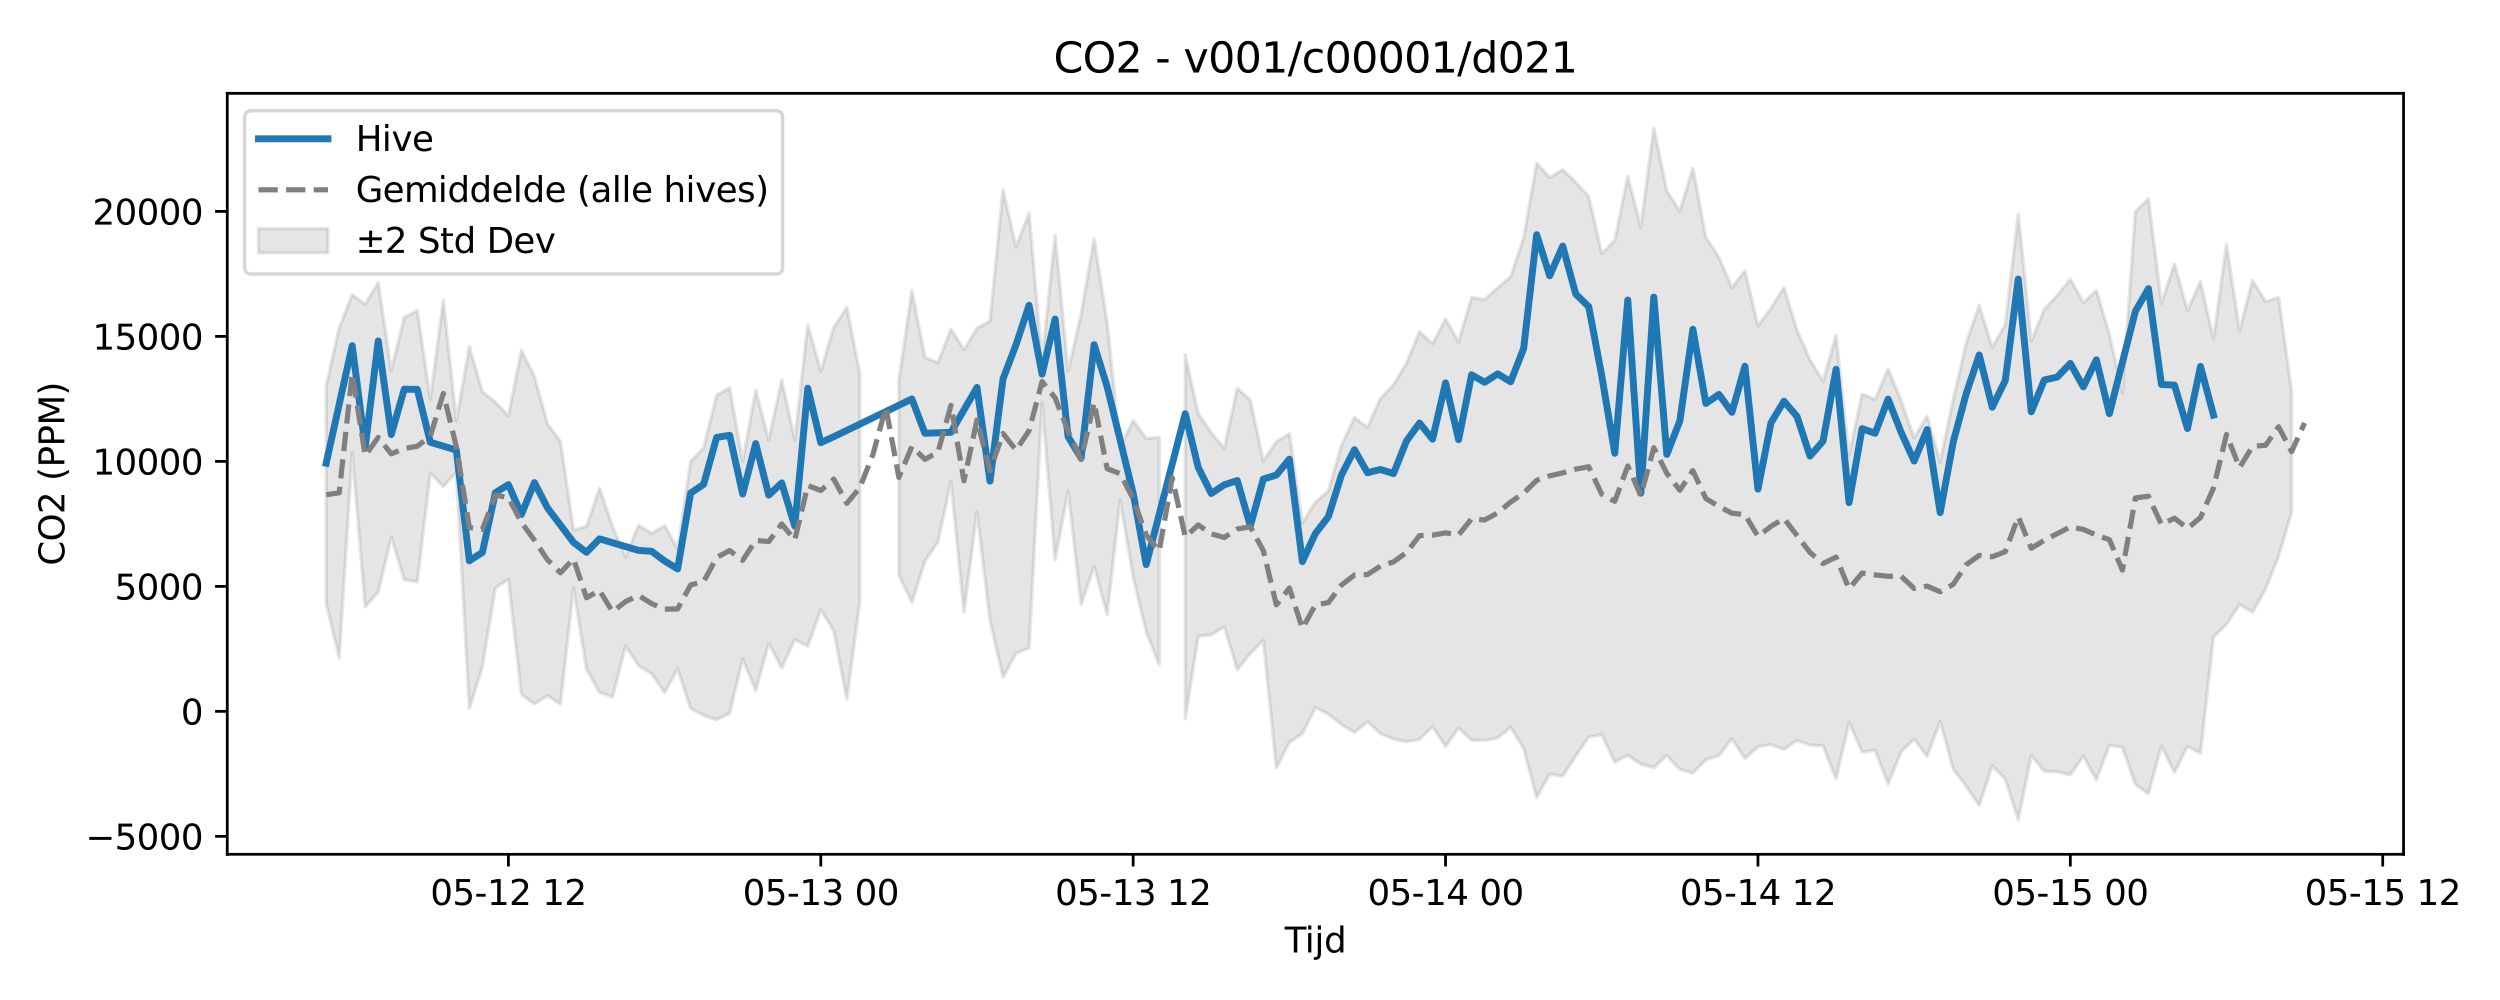 <?xml version="1.0" encoding="utf-8" standalone="no"?>
<!DOCTYPE svg PUBLIC "-//W3C//DTD SVG 1.1//EN"
  "http://www.w3.org/Graphics/SVG/1.1/DTD/svg11.dtd">
<svg xmlns:xlink="http://www.w3.org/1999/xlink" width="720pt" height="288pt" viewBox="0 0 720 288" xmlns="http://www.w3.org/2000/svg" version="1.1">
 <defs>
  <style type="text/css">*{stroke-linejoin: round; stroke-linecap: butt}</style>
 </defs>
 <g id="figure_1">
  <g id="patch_1">
   <path d="M 0 288 
L 720 288 
L 720 0 
L 0 0 
z
" style="fill: #ffffff"/>
  </g>
  <g id="axes_1">
   <g id="patch_2">
    <path d="M 65.45 246.04 
L 692.22 246.04 
L 692.22 26.88 
L 65.45 26.88 
z
" style="fill: #ffffff"/>
   </g>
   <g id="FillBetweenPolyCollection_1">
    <path d="M 93.94 111.135 
L 93.94 173.845 
L 97.688 189.452 
L 101.437 130.314 
L 105.185 174.784 
L 108.934 170.511 
L 112.683 154.677 
L 116.431 166.937 
L 120.18 167.576 
L 123.929 136.24 
L 127.677 140.145 
L 131.426 135.928 
L 135.174 204.02 
L 138.923 192.041 
L 142.672 169.33 
L 146.42 166.849 
L 150.169 199.98 
L 153.917 202.741 
L 157.666 200.347 
L 161.415 202.748 
L 165.163 169.252 
L 168.912 192.684 
L 172.661 199.421 
L 176.409 200.731 
L 180.158 186.057 
L 183.906 191.731 
L 187.655 194.005 
L 191.404 199.512 
L 195.152 192.628 
L 198.901 204.054 
L 202.65 206.027 
L 206.398 207.275 
L 210.147 205.402 
L 213.895 189.806 
L 217.644 198.836 
L 221.393 185.295 
L 225.141 192.362 
L 228.89 184.247 
L 232.639 186.095 
L 236.387 175.611 
L 240.136 181.695 
L 243.884 201.39 
L 247.633 173.303 
L 247.633 107.586 
L 247.633 107.586 
L 243.884 88.534 
L 240.136 94.281 
L 236.387 106.928 
L 232.639 93.55 
L 228.89 126.811 
L 225.141 109.435 
L 221.393 126.682 
L 217.644 112.42 
L 213.895 132.943 
L 210.147 111.709 
L 206.398 113.82 
L 202.65 128.997 
L 198.901 132.876 
L 195.152 158.117 
L 191.404 151.372 
L 187.655 153.663 
L 183.906 151.24 
L 180.158 160.437 
L 176.409 151.615 
L 172.661 140.646 
L 168.912 151.64 
L 165.163 152.632 
L 161.415 127.171 
L 157.666 122.059 
L 153.917 108.428 
L 150.169 100.935 
L 146.42 119.796 
L 142.672 115.808 
L 138.923 112.849 
L 135.174 99.82 
L 131.426 121.307 
L 127.677 86.466 
L 123.929 115.067 
L 120.18 89.461 
L 116.431 91.416 
L 112.683 106.735 
L 108.934 81.426 
L 105.185 87.666 
L 101.437 84.857 
L 97.688 94.415 
L 93.94 111.135 
z
" clip-path="url(#pa0163d7aab)" style="fill: #808080; fill-opacity: 0.2; stroke: #808080; stroke-opacity: 0.2"/>
    <path d="M 258.879 109.461 
L 258.879 165.546 
L 262.628 173.503 
L 266.376 161.614 
L 270.125 156.073 
L 273.873 138.718 
L 277.622 176.245 
L 281.371 147.374 
L 285.119 178.638 
L 288.868 195.065 
L 292.617 188.152 
L 296.365 186.663 
L 300.114 115.908 
L 303.862 161.241 
L 307.611 141.38 
L 311.36 174.123 
L 315.108 163.123 
L 318.857 176.995 
L 322.606 143.99 
L 326.354 166.127 
L 330.103 181.931 
L 333.851 191.411 
L 333.851 125.903 
L 333.851 125.903 
L 330.103 126.303 
L 326.354 121.141 
L 322.606 128.833 
L 318.857 92.98 
L 315.108 68.763 
L 311.36 90.578 
L 307.611 106.904 
L 303.862 67.858 
L 300.114 103.854 
L 296.365 61.415 
L 292.617 71.136 
L 288.868 54.627 
L 285.119 92.484 
L 281.371 94.506 
L 277.622 100.713 
L 273.873 94.772 
L 270.125 104.44 
L 266.376 102.954 
L 262.628 83.65 
L 258.879 109.461 
z
" clip-path="url(#pa0163d7aab)" style="fill: #808080; fill-opacity: 0.2; stroke: #808080; stroke-opacity: 0.2"/>
    <path d="M 341.349 102.219 
L 341.349 207.023 
L 345.097 183.204 
L 348.846 182.852 
L 352.594 180.463 
L 356.343 192.879 
L 360.092 188.224 
L 363.84 184.398 
L 367.589 221.164 
L 371.338 213.826 
L 375.086 211.301 
L 378.835 203.767 
L 382.583 205.689 
L 386.332 208.696 
L 390.081 210.972 
L 393.829 207.827 
L 397.578 211.308 
L 401.327 212.835 
L 405.075 213.609 
L 408.824 212.984 
L 412.572 209.233 
L 416.321 215.041 
L 420.07 209.633 
L 423.818 213.176 
L 427.567 213.221 
L 431.316 212.534 
L 435.064 209.448 
L 438.813 215.559 
L 442.561 229.695 
L 446.31 222.972 
L 450.059 223.527 
L 453.807 217.754 
L 457.556 212.237 
L 461.305 211.612 
L 465.053 219.481 
L 468.802 217.536 
L 472.55 220.056 
L 476.299 221.06 
L 480.048 217.61 
L 483.796 221.572 
L 487.545 222.626 
L 491.294 218.836 
L 495.042 217.633 
L 498.791 212.762 
L 502.539 218.446 
L 506.288 215.09 
L 510.037 214.425 
L 513.785 215.855 
L 517.534 213.205 
L 521.283 214.606 
L 525.031 214.784 
L 528.78 224.287 
L 532.528 208.09 
L 536.277 216.559 
L 540.026 216.081 
L 543.774 225.74 
L 547.523 216.499 
L 551.271 212.912 
L 555.02 217.807 
L 558.769 207.749 
L 562.517 221.482 
L 566.266 226.447 
L 570.015 231.969 
L 573.763 220.585 
L 577.512 224.391 
L 581.26 236.078 
L 585.009 217.558 
L 588.758 222.11 
L 592.506 222.307 
L 596.255 223.127 
L 600.004 217.759 
L 603.752 224.582 
L 607.501 214.659 
L 611.249 215.178 
L 614.998 225.913 
L 618.747 228.577 
L 622.495 214.833 
L 626.244 222.397 
L 629.993 214.933 
L 633.741 216.925 
L 637.49 183.403 
L 641.238 179.823 
L 644.987 174.093 
L 648.736 176.294 
L 652.484 169.66 
L 656.233 160.22 
L 659.982 147.472 
L 659.982 112.625 
L 659.982 112.625 
L 656.233 85.645 
L 652.484 86.845 
L 648.736 80.78 
L 644.987 95.255 
L 641.238 70.424 
L 637.49 97.619 
L 633.741 81.164 
L 629.993 89.418 
L 626.244 76.034 
L 622.495 87.334 
L 618.747 57.232 
L 614.998 60.918 
L 611.249 113.185 
L 607.501 96.201 
L 603.752 83.64 
L 600.004 87.168 
L 596.255 80.361 
L 592.506 85.092 
L 588.758 89.075 
L 585.009 98.253 
L 581.26 61.62 
L 577.512 93.395 
L 573.763 100.098 
L 570.015 87.936 
L 566.266 98.835 
L 562.517 115.124 
L 558.769 133.102 
L 555.02 119.783 
L 551.271 126.046 
L 547.523 115.412 
L 543.774 106.196 
L 540.026 115.068 
L 536.277 113.517 
L 532.528 131.04 
L 528.78 96.647 
L 525.031 109.792 
L 521.283 103.627 
L 517.534 95.118 
L 513.785 82.806 
L 510.037 88.748 
L 506.288 93.868 
L 502.539 77.949 
L 498.791 82.862 
L 495.042 74.079 
L 491.294 68.357 
L 487.545 48.464 
L 483.796 60.795 
L 480.048 55.038 
L 476.299 36.842 
L 472.55 65.377 
L 468.802 50.875 
L 465.053 69.27 
L 461.305 73.036 
L 457.556 56.613 
L 453.807 52.463 
L 450.059 48.865 
L 446.31 51.121 
L 442.561 46.988 
L 438.813 68.5 
L 435.064 79.722 
L 431.316 82.885 
L 427.567 86.291 
L 423.818 85.648 
L 420.07 98.451 
L 416.321 91.886 
L 412.572 99.013 
L 408.824 95.535 
L 405.075 104.604 
L 401.327 110.815 
L 397.578 114.733 
L 393.829 123.123 
L 390.081 120.238 
L 386.332 128.317 
L 382.583 141.414 
L 378.835 144.621 
L 375.086 150.638 
L 371.338 124.887 
L 367.589 127.215 
L 363.84 132.758 
L 360.092 115.201 
L 356.343 111.835 
L 352.594 129.147 
L 348.846 124.659 
L 345.097 119.149 
L 341.349 102.219 
z
" clip-path="url(#pa0163d7aab)" style="fill: #808080; fill-opacity: 0.2; stroke: #808080; stroke-opacity: 0.2"/>
   </g>
   <g id="matplotlib.axis_1">
    <g id="xtick_1">
     <g id="line2d_1">
      <defs>
       <path id="mdaf746253c" d="M 0 0 
L 0 3.5 
" style="stroke: #000000; stroke-width: 0.8"/>
      </defs>
      <g>
       <use xlink:href="#mdaf746253c" x="146.42" y="246.04" style="stroke: #000000; stroke-width: 0.8"/>
      </g>
     </g>
     <g id="text_1">
      <!-- 05-12 12 -->
      <g transform="translate(123.94 260.638) scale(0.1 -0.1)">
       <defs>
        <path id="DejaVuSans-30" d="M 2034 4250 
Q 1547 4250 1301 3770 
Q 1056 3291 1056 2328 
Q 1056 1369 1301 889 
Q 1547 409 2034 409 
Q 2525 409 2770 889 
Q 3016 1369 3016 2328 
Q 3016 3291 2770 3770 
Q 2525 4250 2034 4250 
z
M 2034 4750 
Q 2819 4750 3233 4129 
Q 3647 3509 3647 2328 
Q 3647 1150 3233 529 
Q 2819 -91 2034 -91 
Q 1250 -91 836 529 
Q 422 1150 422 2328 
Q 422 3509 836 4129 
Q 1250 4750 2034 4750 
z
" transform="scale(0.016)"/>
        <path id="DejaVuSans-35" d="M 691 4666 
L 3169 4666 
L 3169 4134 
L 1269 4134 
L 1269 2991 
Q 1406 3038 1543 3061 
Q 1681 3084 1819 3084 
Q 2600 3084 3056 2656 
Q 3513 2228 3513 1497 
Q 3513 744 3044 326 
Q 2575 -91 1722 -91 
Q 1428 -91 1123 -41 
Q 819 9 494 109 
L 494 744 
Q 775 591 1075 516 
Q 1375 441 1709 441 
Q 2250 441 2565 725 
Q 2881 1009 2881 1497 
Q 2881 1984 2565 2268 
Q 2250 2553 1709 2553 
Q 1456 2553 1204 2497 
Q 953 2441 691 2322 
L 691 4666 
z
" transform="scale(0.016)"/>
        <path id="DejaVuSans-2d" d="M 313 2009 
L 1997 2009 
L 1997 1497 
L 313 1497 
L 313 2009 
z
" transform="scale(0.016)"/>
        <path id="DejaVuSans-31" d="M 794 531 
L 1825 531 
L 1825 4091 
L 703 3866 
L 703 4441 
L 1819 4666 
L 2450 4666 
L 2450 531 
L 3481 531 
L 3481 0 
L 794 0 
L 794 531 
z
" transform="scale(0.016)"/>
        <path id="DejaVuSans-32" d="M 1228 531 
L 3431 531 
L 3431 0 
L 469 0 
L 469 531 
Q 828 903 1448 1529 
Q 2069 2156 2228 2338 
Q 2531 2678 2651 2914 
Q 2772 3150 2772 3378 
Q 2772 3750 2511 3984 
Q 2250 4219 1831 4219 
Q 1534 4219 1204 4116 
Q 875 4013 500 3803 
L 500 4441 
Q 881 4594 1212 4672 
Q 1544 4750 1819 4750 
Q 2544 4750 2975 4387 
Q 3406 4025 3406 3419 
Q 3406 3131 3298 2873 
Q 3191 2616 2906 2266 
Q 2828 2175 2409 1742 
Q 1991 1309 1228 531 
z
" transform="scale(0.016)"/>
        <path id="DejaVuSans-20" transform="scale(0.016)"/>
       </defs>
       <use xlink:href="#DejaVuSans-30"/>
       <use xlink:href="#DejaVuSans-35" transform="translate(63.623 0)"/>
       <use xlink:href="#DejaVuSans-2d" transform="translate(127.246 0)"/>
       <use xlink:href="#DejaVuSans-31" transform="translate(163.33 0)"/>
       <use xlink:href="#DejaVuSans-32" transform="translate(226.953 0)"/>
       <use xlink:href="#DejaVuSans-20" transform="translate(290.576 0)"/>
       <use xlink:href="#DejaVuSans-31" transform="translate(322.363 0)"/>
       <use xlink:href="#DejaVuSans-32" transform="translate(385.986 0)"/>
      </g>
     </g>
    </g>
    <g id="xtick_2">
     <g id="line2d_2">
      <g>
       <use xlink:href="#mdaf746253c" x="236.387" y="246.04" style="stroke: #000000; stroke-width: 0.8"/>
      </g>
     </g>
     <g id="text_2">
      <!-- 05-13 00 -->
      <g transform="translate(213.907 260.638) scale(0.1 -0.1)">
       <defs>
        <path id="DejaVuSans-33" d="M 2597 2516 
Q 3050 2419 3304 2112 
Q 3559 1806 3559 1356 
Q 3559 666 3084 287 
Q 2609 -91 1734 -91 
Q 1441 -91 1130 -33 
Q 819 25 488 141 
L 488 750 
Q 750 597 1062 519 
Q 1375 441 1716 441 
Q 2309 441 2620 675 
Q 2931 909 2931 1356 
Q 2931 1769 2642 2001 
Q 2353 2234 1838 2234 
L 1294 2234 
L 1294 2753 
L 1863 2753 
Q 2328 2753 2575 2939 
Q 2822 3125 2822 3475 
Q 2822 3834 2567 4026 
Q 2313 4219 1838 4219 
Q 1578 4219 1281 4162 
Q 984 4106 628 3988 
L 628 4550 
Q 988 4650 1302 4700 
Q 1616 4750 1894 4750 
Q 2613 4750 3031 4423 
Q 3450 4097 3450 3541 
Q 3450 3153 3228 2886 
Q 3006 2619 2597 2516 
z
" transform="scale(0.016)"/>
       </defs>
       <use xlink:href="#DejaVuSans-30"/>
       <use xlink:href="#DejaVuSans-35" transform="translate(63.623 0)"/>
       <use xlink:href="#DejaVuSans-2d" transform="translate(127.246 0)"/>
       <use xlink:href="#DejaVuSans-31" transform="translate(163.33 0)"/>
       <use xlink:href="#DejaVuSans-33" transform="translate(226.953 0)"/>
       <use xlink:href="#DejaVuSans-20" transform="translate(290.576 0)"/>
       <use xlink:href="#DejaVuSans-30" transform="translate(322.363 0)"/>
       <use xlink:href="#DejaVuSans-30" transform="translate(385.986 0)"/>
      </g>
     </g>
    </g>
    <g id="xtick_3">
     <g id="line2d_3">
      <g>
       <use xlink:href="#mdaf746253c" x="326.354" y="246.04" style="stroke: #000000; stroke-width: 0.8"/>
      </g>
     </g>
     <g id="text_3">
      <!-- 05-13 12 -->
      <g transform="translate(303.874 260.638) scale(0.1 -0.1)">
       <use xlink:href="#DejaVuSans-30"/>
       <use xlink:href="#DejaVuSans-35" transform="translate(63.623 0)"/>
       <use xlink:href="#DejaVuSans-2d" transform="translate(127.246 0)"/>
       <use xlink:href="#DejaVuSans-31" transform="translate(163.33 0)"/>
       <use xlink:href="#DejaVuSans-33" transform="translate(226.953 0)"/>
       <use xlink:href="#DejaVuSans-20" transform="translate(290.576 0)"/>
       <use xlink:href="#DejaVuSans-31" transform="translate(322.363 0)"/>
       <use xlink:href="#DejaVuSans-32" transform="translate(385.986 0)"/>
      </g>
     </g>
    </g>
    <g id="xtick_4">
     <g id="line2d_4">
      <g>
       <use xlink:href="#mdaf746253c" x="416.321" y="246.04" style="stroke: #000000; stroke-width: 0.8"/>
      </g>
     </g>
     <g id="text_4">
      <!-- 05-14 00 -->
      <g transform="translate(393.841 260.638) scale(0.1 -0.1)">
       <defs>
        <path id="DejaVuSans-34" d="M 2419 4116 
L 825 1625 
L 2419 1625 
L 2419 4116 
z
M 2253 4666 
L 3047 4666 
L 3047 1625 
L 3713 1625 
L 3713 1100 
L 3047 1100 
L 3047 0 
L 2419 0 
L 2419 1100 
L 313 1100 
L 313 1709 
L 2253 4666 
z
" transform="scale(0.016)"/>
       </defs>
       <use xlink:href="#DejaVuSans-30"/>
       <use xlink:href="#DejaVuSans-35" transform="translate(63.623 0)"/>
       <use xlink:href="#DejaVuSans-2d" transform="translate(127.246 0)"/>
       <use xlink:href="#DejaVuSans-31" transform="translate(163.33 0)"/>
       <use xlink:href="#DejaVuSans-34" transform="translate(226.953 0)"/>
       <use xlink:href="#DejaVuSans-20" transform="translate(290.576 0)"/>
       <use xlink:href="#DejaVuSans-30" transform="translate(322.363 0)"/>
       <use xlink:href="#DejaVuSans-30" transform="translate(385.986 0)"/>
      </g>
     </g>
    </g>
    <g id="xtick_5">
     <g id="line2d_5">
      <g>
       <use xlink:href="#mdaf746253c" x="506.288" y="246.04" style="stroke: #000000; stroke-width: 0.8"/>
      </g>
     </g>
     <g id="text_5">
      <!-- 05-14 12 -->
      <g transform="translate(483.808 260.638) scale(0.1 -0.1)">
       <use xlink:href="#DejaVuSans-30"/>
       <use xlink:href="#DejaVuSans-35" transform="translate(63.623 0)"/>
       <use xlink:href="#DejaVuSans-2d" transform="translate(127.246 0)"/>
       <use xlink:href="#DejaVuSans-31" transform="translate(163.33 0)"/>
       <use xlink:href="#DejaVuSans-34" transform="translate(226.953 0)"/>
       <use xlink:href="#DejaVuSans-20" transform="translate(290.576 0)"/>
       <use xlink:href="#DejaVuSans-31" transform="translate(322.363 0)"/>
       <use xlink:href="#DejaVuSans-32" transform="translate(385.986 0)"/>
      </g>
     </g>
    </g>
    <g id="xtick_6">
     <g id="line2d_6">
      <g>
       <use xlink:href="#mdaf746253c" x="596.255" y="246.04" style="stroke: #000000; stroke-width: 0.8"/>
      </g>
     </g>
     <g id="text_6">
      <!-- 05-15 00 -->
      <g transform="translate(573.775 260.638) scale(0.1 -0.1)">
       <use xlink:href="#DejaVuSans-30"/>
       <use xlink:href="#DejaVuSans-35" transform="translate(63.623 0)"/>
       <use xlink:href="#DejaVuSans-2d" transform="translate(127.246 0)"/>
       <use xlink:href="#DejaVuSans-31" transform="translate(163.33 0)"/>
       <use xlink:href="#DejaVuSans-35" transform="translate(226.953 0)"/>
       <use xlink:href="#DejaVuSans-20" transform="translate(290.576 0)"/>
       <use xlink:href="#DejaVuSans-30" transform="translate(322.363 0)"/>
       <use xlink:href="#DejaVuSans-30" transform="translate(385.986 0)"/>
      </g>
     </g>
    </g>
    <g id="xtick_7">
     <g id="line2d_7">
      <g>
       <use xlink:href="#mdaf746253c" x="686.222" y="246.04" style="stroke: #000000; stroke-width: 0.8"/>
      </g>
     </g>
     <g id="text_7">
      <!-- 05-15 12 -->
      <g transform="translate(663.741 260.638) scale(0.1 -0.1)">
       <use xlink:href="#DejaVuSans-30"/>
       <use xlink:href="#DejaVuSans-35" transform="translate(63.623 0)"/>
       <use xlink:href="#DejaVuSans-2d" transform="translate(127.246 0)"/>
       <use xlink:href="#DejaVuSans-31" transform="translate(163.33 0)"/>
       <use xlink:href="#DejaVuSans-35" transform="translate(226.953 0)"/>
       <use xlink:href="#DejaVuSans-20" transform="translate(290.576 0)"/>
       <use xlink:href="#DejaVuSans-31" transform="translate(322.363 0)"/>
       <use xlink:href="#DejaVuSans-32" transform="translate(385.986 0)"/>
      </g>
     </g>
    </g>
    <g id="text_8">
     <!-- Tijd -->
     <g transform="translate(369.985 274.317) scale(0.1 -0.1)">
      <defs>
       <path id="DejaVuSans-54" d="M -19 4666 
L 3928 4666 
L 3928 4134 
L 2272 4134 
L 2272 0 
L 1638 0 
L 1638 4134 
L -19 4134 
L -19 4666 
z
" transform="scale(0.016)"/>
       <path id="DejaVuSans-69" d="M 603 3500 
L 1178 3500 
L 1178 0 
L 603 0 
L 603 3500 
z
M 603 4863 
L 1178 4863 
L 1178 4134 
L 603 4134 
L 603 4863 
z
" transform="scale(0.016)"/>
       <path id="DejaVuSans-6a" d="M 603 3500 
L 1178 3500 
L 1178 -63 
Q 1178 -731 923 -1031 
Q 669 -1331 103 -1331 
L -116 -1331 
L -116 -844 
L 38 -844 
Q 366 -844 484 -692 
Q 603 -541 603 -63 
L 603 3500 
z
M 603 4863 
L 1178 4863 
L 1178 4134 
L 603 4134 
L 603 4863 
z
" transform="scale(0.016)"/>
       <path id="DejaVuSans-64" d="M 2906 2969 
L 2906 4863 
L 3481 4863 
L 3481 0 
L 2906 0 
L 2906 525 
Q 2725 213 2448 61 
Q 2172 -91 1784 -91 
Q 1150 -91 751 415 
Q 353 922 353 1747 
Q 353 2572 751 3078 
Q 1150 3584 1784 3584 
Q 2172 3584 2448 3432 
Q 2725 3281 2906 2969 
z
M 947 1747 
Q 947 1113 1208 752 
Q 1469 391 1925 391 
Q 2381 391 2643 752 
Q 2906 1113 2906 1747 
Q 2906 2381 2643 2742 
Q 2381 3103 1925 3103 
Q 1469 3103 1208 2742 
Q 947 2381 947 1747 
z
" transform="scale(0.016)"/>
      </defs>
      <use xlink:href="#DejaVuSans-54"/>
      <use xlink:href="#DejaVuSans-69" transform="translate(57.959 0)"/>
      <use xlink:href="#DejaVuSans-6a" transform="translate(85.742 0)"/>
      <use xlink:href="#DejaVuSans-64" transform="translate(113.525 0)"/>
     </g>
    </g>
   </g>
   <g id="matplotlib.axis_2">
    <g id="ytick_1">
     <g id="line2d_8">
      <defs>
       <path id="m0f8a64ffe3" d="M 0 0 
L -3.5 0 
" style="stroke: #000000; stroke-width: 0.8"/>
      </defs>
      <g>
       <use xlink:href="#m0f8a64ffe3" x="65.45" y="240.872" style="stroke: #000000; stroke-width: 0.8"/>
      </g>
     </g>
     <g id="text_9">
      <!-- −5000 -->
      <g transform="translate(24.62 244.671) scale(0.1 -0.1)">
       <defs>
        <path id="DejaVuSans-2212" d="M 678 2272 
L 4684 2272 
L 4684 1741 
L 678 1741 
L 678 2272 
z
" transform="scale(0.016)"/>
       </defs>
       <use xlink:href="#DejaVuSans-2212"/>
       <use xlink:href="#DejaVuSans-35" transform="translate(83.789 0)"/>
       <use xlink:href="#DejaVuSans-30" transform="translate(147.412 0)"/>
       <use xlink:href="#DejaVuSans-30" transform="translate(211.035 0)"/>
       <use xlink:href="#DejaVuSans-30" transform="translate(274.658 0)"/>
      </g>
     </g>
    </g>
    <g id="ytick_2">
     <g id="line2d_9">
      <g>
       <use xlink:href="#m0f8a64ffe3" x="65.45" y="204.876" style="stroke: #000000; stroke-width: 0.8"/>
      </g>
     </g>
     <g id="text_10">
      <!-- 0 -->
      <g transform="translate(52.087 208.675) scale(0.1 -0.1)">
       <use xlink:href="#DejaVuSans-30"/>
      </g>
     </g>
    </g>
    <g id="ytick_3">
     <g id="line2d_10">
      <g>
       <use xlink:href="#m0f8a64ffe3" x="65.45" y="168.879" style="stroke: #000000; stroke-width: 0.8"/>
      </g>
     </g>
     <g id="text_11">
      <!-- 5000 -->
      <g transform="translate(33 172.678) scale(0.1 -0.1)">
       <use xlink:href="#DejaVuSans-35"/>
       <use xlink:href="#DejaVuSans-30" transform="translate(63.623 0)"/>
       <use xlink:href="#DejaVuSans-30" transform="translate(127.246 0)"/>
       <use xlink:href="#DejaVuSans-30" transform="translate(190.869 0)"/>
      </g>
     </g>
    </g>
    <g id="ytick_4">
     <g id="line2d_11">
      <g>
       <use xlink:href="#m0f8a64ffe3" x="65.45" y="132.883" style="stroke: #000000; stroke-width: 0.8"/>
      </g>
     </g>
     <g id="text_12">
      <!-- 10000 -->
      <g transform="translate(26.637 136.682) scale(0.1 -0.1)">
       <use xlink:href="#DejaVuSans-31"/>
       <use xlink:href="#DejaVuSans-30" transform="translate(63.623 0)"/>
       <use xlink:href="#DejaVuSans-30" transform="translate(127.246 0)"/>
       <use xlink:href="#DejaVuSans-30" transform="translate(190.869 0)"/>
       <use xlink:href="#DejaVuSans-30" transform="translate(254.492 0)"/>
      </g>
     </g>
    </g>
    <g id="ytick_5">
     <g id="line2d_12">
      <g>
       <use xlink:href="#m0f8a64ffe3" x="65.45" y="96.886" style="stroke: #000000; stroke-width: 0.8"/>
      </g>
     </g>
     <g id="text_13">
      <!-- 15000 -->
      <g transform="translate(26.637 100.685) scale(0.1 -0.1)">
       <use xlink:href="#DejaVuSans-31"/>
       <use xlink:href="#DejaVuSans-35" transform="translate(63.623 0)"/>
       <use xlink:href="#DejaVuSans-30" transform="translate(127.246 0)"/>
       <use xlink:href="#DejaVuSans-30" transform="translate(190.869 0)"/>
       <use xlink:href="#DejaVuSans-30" transform="translate(254.492 0)"/>
      </g>
     </g>
    </g>
    <g id="ytick_6">
     <g id="line2d_13">
      <g>
       <use xlink:href="#m0f8a64ffe3" x="65.45" y="60.89" style="stroke: #000000; stroke-width: 0.8"/>
      </g>
     </g>
     <g id="text_14">
      <!-- 20000 -->
      <g transform="translate(26.637 64.689) scale(0.1 -0.1)">
       <use xlink:href="#DejaVuSans-32"/>
       <use xlink:href="#DejaVuSans-30" transform="translate(63.623 0)"/>
       <use xlink:href="#DejaVuSans-30" transform="translate(127.246 0)"/>
       <use xlink:href="#DejaVuSans-30" transform="translate(190.869 0)"/>
       <use xlink:href="#DejaVuSans-30" transform="translate(254.492 0)"/>
      </g>
     </g>
    </g>
    <g id="text_15">
     <!-- CO2 (PPM) -->
     <g transform="translate(18.541 162.903) rotate(-90) scale(0.1 -0.1)">
      <defs>
       <path id="DejaVuSans-43" d="M 4122 4306 
L 4122 3641 
Q 3803 3938 3442 4084 
Q 3081 4231 2675 4231 
Q 1875 4231 1450 3742 
Q 1025 3253 1025 2328 
Q 1025 1406 1450 917 
Q 1875 428 2675 428 
Q 3081 428 3442 575 
Q 3803 722 4122 1019 
L 4122 359 
Q 3791 134 3420 21 
Q 3050 -91 2638 -91 
Q 1578 -91 968 557 
Q 359 1206 359 2328 
Q 359 3453 968 4101 
Q 1578 4750 2638 4750 
Q 3056 4750 3426 4639 
Q 3797 4528 4122 4306 
z
" transform="scale(0.016)"/>
       <path id="DejaVuSans-4f" d="M 2522 4238 
Q 1834 4238 1429 3725 
Q 1025 3213 1025 2328 
Q 1025 1447 1429 934 
Q 1834 422 2522 422 
Q 3209 422 3611 934 
Q 4013 1447 4013 2328 
Q 4013 3213 3611 3725 
Q 3209 4238 2522 4238 
z
M 2522 4750 
Q 3503 4750 4090 4092 
Q 4678 3434 4678 2328 
Q 4678 1225 4090 567 
Q 3503 -91 2522 -91 
Q 1538 -91 948 565 
Q 359 1222 359 2328 
Q 359 3434 948 4092 
Q 1538 4750 2522 4750 
z
" transform="scale(0.016)"/>
       <path id="DejaVuSans-28" d="M 1984 4856 
Q 1566 4138 1362 3434 
Q 1159 2731 1159 2009 
Q 1159 1288 1364 580 
Q 1569 -128 1984 -844 
L 1484 -844 
Q 1016 -109 783 600 
Q 550 1309 550 2009 
Q 550 2706 781 3412 
Q 1013 4119 1484 4856 
L 1984 4856 
z
" transform="scale(0.016)"/>
       <path id="DejaVuSans-50" d="M 1259 4147 
L 1259 2394 
L 2053 2394 
Q 2494 2394 2734 2622 
Q 2975 2850 2975 3272 
Q 2975 3691 2734 3919 
Q 2494 4147 2053 4147 
L 1259 4147 
z
M 628 4666 
L 2053 4666 
Q 2838 4666 3239 4311 
Q 3641 3956 3641 3272 
Q 3641 2581 3239 2228 
Q 2838 1875 2053 1875 
L 1259 1875 
L 1259 0 
L 628 0 
L 628 4666 
z
" transform="scale(0.016)"/>
       <path id="DejaVuSans-4d" d="M 628 4666 
L 1569 4666 
L 2759 1491 
L 3956 4666 
L 4897 4666 
L 4897 0 
L 4281 0 
L 4281 4097 
L 3078 897 
L 2444 897 
L 1241 4097 
L 1241 0 
L 628 0 
L 628 4666 
z
" transform="scale(0.016)"/>
       <path id="DejaVuSans-29" d="M 513 4856 
L 1013 4856 
Q 1481 4119 1714 3412 
Q 1947 2706 1947 2009 
Q 1947 1309 1714 600 
Q 1481 -109 1013 -844 
L 513 -844 
Q 928 -128 1133 580 
Q 1338 1288 1338 2009 
Q 1338 2731 1133 3434 
Q 928 4138 513 4856 
z
" transform="scale(0.016)"/>
      </defs>
      <use xlink:href="#DejaVuSans-43"/>
      <use xlink:href="#DejaVuSans-4f" transform="translate(69.824 0)"/>
      <use xlink:href="#DejaVuSans-32" transform="translate(148.535 0)"/>
      <use xlink:href="#DejaVuSans-20" transform="translate(212.158 0)"/>
      <use xlink:href="#DejaVuSans-28" transform="translate(243.945 0)"/>
      <use xlink:href="#DejaVuSans-50" transform="translate(282.959 0)"/>
      <use xlink:href="#DejaVuSans-50" transform="translate(343.262 0)"/>
      <use xlink:href="#DejaVuSans-4d" transform="translate(403.564 0)"/>
      <use xlink:href="#DejaVuSans-29" transform="translate(489.844 0)"/>
     </g>
    </g>
   </g>
   <g id="line2d_14">
    <path d="M 93.94 133.405 
L 101.437 99.55 
L 105.185 128.758 
L 108.934 98.204 
L 112.683 125.154 
L 116.431 112.084 
L 120.18 112.149 
L 123.929 127.368 
L 131.426 129.614 
L 135.174 161.514 
L 138.923 159.095 
L 142.672 141.882 
L 146.42 139.574 
L 150.169 148.167 
L 153.917 138.978 
L 157.666 146.252 
L 165.163 156.216 
L 168.912 159.055 
L 172.661 155.198 
L 183.906 158.512 
L 187.655 158.771 
L 191.404 161.548 
L 195.152 163.847 
L 198.901 142.019 
L 202.65 139.475 
L 206.398 125.971 
L 210.147 125.374 
L 213.895 142.268 
L 217.644 127.752 
L 221.393 142.597 
L 225.141 139.086 
L 228.89 151.514 
L 232.639 111.808 
L 236.387 127.488 
L 240.136 125.763 
L 262.628 114.904 
L 266.376 124.791 
L 273.873 124.514 
L 281.371 111.594 
L 285.119 138.556 
L 288.868 109.111 
L 292.617 99.294 
L 296.365 87.93 
L 300.114 107.75 
L 303.862 91.883 
L 307.611 125.791 
L 311.36 131.904 
L 315.108 99.262 
L 318.857 111.393 
L 326.354 142.076 
L 330.103 162.587 
L 341.349 119.15 
L 345.097 134.632 
L 348.846 142.129 
L 352.594 139.624 
L 356.343 138.397 
L 360.092 151.482 
L 363.84 137.965 
L 367.589 136.816 
L 371.338 132.24 
L 375.086 161.752 
L 378.835 153.653 
L 382.583 148.772 
L 386.332 136.816 
L 390.081 129.528 
L 393.829 136.144 
L 397.578 135.21 
L 401.327 136.398 
L 405.075 126.979 
L 408.824 121.841 
L 412.572 126.487 
L 416.321 110.284 
L 420.07 126.622 
L 423.818 107.942 
L 427.567 110.092 
L 431.316 107.68 
L 435.064 109.946 
L 438.813 100.359 
L 442.561 67.6 
L 446.31 79.417 
L 450.059 70.875 
L 453.807 84.669 
L 457.556 88.326 
L 461.305 108.23 
L 465.053 130.545 
L 468.802 86.402 
L 472.55 142.04 
L 476.299 85.576 
L 480.048 130.853 
L 483.796 121.223 
L 487.545 94.839 
L 491.294 116.183 
L 495.042 113.593 
L 498.791 118.743 
L 502.539 105.492 
L 506.288 140.867 
L 510.037 121.777 
L 513.785 115.559 
L 517.534 119.922 
L 521.283 131.354 
L 525.031 127.037 
L 528.78 106.364 
L 532.528 144.765 
L 536.277 123.447 
L 540.026 124.784 
L 543.774 114.96 
L 547.523 124.51 
L 551.271 132.775 
L 555.02 123.718 
L 558.769 147.617 
L 562.517 127.334 
L 566.266 113.38 
L 570.015 102.233 
L 573.763 117.277 
L 577.512 109.603 
L 581.26 80.395 
L 585.009 118.592 
L 588.758 109.437 
L 592.506 108.576 
L 596.255 104.666 
L 600.004 111.41 
L 603.752 103.63 
L 607.501 119.139 
L 614.998 89.629 
L 618.747 83.136 
L 622.495 110.74 
L 626.244 110.914 
L 629.993 123.405 
L 633.741 105.536 
L 637.49 119.538 
L 637.49 119.538 
" clip-path="url(#pa0163d7aab)" style="fill: none; stroke: #1f77b4; stroke-width: 2; stroke-linecap: square"/>
   </g>
   <g id="line2d_15">
    <path d="M 93.94 142.49 
L 97.688 141.933 
L 101.437 107.586 
L 105.185 131.225 
L 108.934 125.968 
L 112.683 130.706 
L 116.431 129.177 
L 120.18 128.518 
L 123.929 125.653 
L 127.677 113.305 
L 131.426 128.618 
L 135.174 151.92 
L 138.923 152.445 
L 142.672 142.569 
L 146.42 143.323 
L 150.169 150.457 
L 153.917 155.584 
L 157.666 161.203 
L 161.415 164.96 
L 165.163 160.942 
L 168.912 172.162 
L 172.661 170.033 
L 176.409 176.173 
L 180.158 173.247 
L 183.906 171.486 
L 187.655 173.834 
L 191.404 175.442 
L 195.152 175.372 
L 198.901 168.465 
L 202.65 167.512 
L 206.398 160.548 
L 210.147 158.555 
L 213.895 161.374 
L 217.644 155.628 
L 221.393 155.989 
L 225.141 150.898 
L 228.89 155.529 
L 232.639 139.823 
L 236.387 141.269 
L 240.136 137.988 
L 243.884 144.962 
L 247.633 140.444 
L 251.382 130.953 
L 255.13 117.313 
L 258.879 137.503 
L 262.628 128.577 
L 266.376 132.284 
L 270.125 130.256 
L 273.873 116.745 
L 277.622 138.479 
L 281.371 120.94 
L 285.119 135.561 
L 288.868 124.846 
L 292.617 129.644 
L 296.365 124.039 
L 300.114 109.881 
L 303.862 114.549 
L 307.611 124.142 
L 311.36 132.351 
L 315.108 115.943 
L 318.857 134.988 
L 322.606 136.412 
L 326.354 143.634 
L 330.103 154.117 
L 333.851 158.657 
L 337.6 137.586 
L 341.349 154.621 
L 345.097 151.177 
L 348.846 153.756 
L 352.594 154.805 
L 356.343 152.357 
L 360.092 151.712 
L 363.84 158.578 
L 367.589 174.189 
L 371.338 169.356 
L 375.086 180.97 
L 378.835 174.194 
L 382.583 173.551 
L 386.332 168.506 
L 390.081 165.605 
L 393.829 165.475 
L 397.578 163.02 
L 401.327 161.825 
L 405.075 159.107 
L 408.824 154.259 
L 412.572 154.123 
L 416.321 153.463 
L 420.07 154.042 
L 423.818 149.412 
L 427.567 149.756 
L 431.316 147.71 
L 435.064 144.585 
L 438.813 142.03 
L 442.561 138.341 
L 446.31 137.047 
L 450.059 136.196 
L 453.807 135.108 
L 457.556 134.425 
L 461.305 142.324 
L 465.053 144.376 
L 468.802 134.206 
L 472.55 142.716 
L 476.299 128.951 
L 480.048 136.324 
L 483.796 141.183 
L 487.545 135.545 
L 491.294 143.597 
L 495.042 145.856 
L 498.791 147.812 
L 502.539 148.198 
L 506.288 154.479 
L 510.037 151.587 
L 513.785 149.33 
L 521.283 159.117 
L 525.031 162.288 
L 528.78 160.467 
L 532.528 169.565 
L 536.277 165.038 
L 540.026 165.574 
L 543.774 165.968 
L 547.523 165.955 
L 551.271 169.479 
L 555.02 168.795 
L 558.769 170.426 
L 562.517 168.303 
L 566.266 162.641 
L 570.015 159.952 
L 573.763 160.342 
L 577.512 158.893 
L 581.26 148.849 
L 585.009 157.906 
L 588.758 155.593 
L 596.255 151.744 
L 600.004 152.463 
L 603.752 154.111 
L 607.501 155.43 
L 611.249 164.182 
L 614.998 143.415 
L 618.747 142.905 
L 622.495 151.083 
L 626.244 149.216 
L 629.993 152.176 
L 633.741 149.044 
L 637.49 140.511 
L 641.238 125.124 
L 644.987 134.674 
L 648.736 128.537 
L 652.484 128.252 
L 656.233 122.932 
L 659.982 130.049 
L 663.73 121.803 
L 663.73 121.803 
" clip-path="url(#pa0163d7aab)" style="fill: none; stroke-dasharray: 5.55,2.4; stroke-dashoffset: 0; stroke: #808080; stroke-width: 1.5"/>
   </g>
   <g id="patch_3">
    <path d="M 65.45 246.04 
L 65.45 26.88 
" style="fill: none; stroke: #000000; stroke-width: 0.8; stroke-linejoin: miter; stroke-linecap: square"/>
   </g>
   <g id="patch_4">
    <path d="M 692.22 246.04 
L 692.22 26.88 
" style="fill: none; stroke: #000000; stroke-width: 0.8; stroke-linejoin: miter; stroke-linecap: square"/>
   </g>
   <g id="patch_5">
    <path d="M 65.45 246.04 
L 692.22 246.04 
" style="fill: none; stroke: #000000; stroke-width: 0.8; stroke-linejoin: miter; stroke-linecap: square"/>
   </g>
   <g id="patch_6">
    <path d="M 65.45 26.88 
L 692.22 26.88 
" style="fill: none; stroke: #000000; stroke-width: 0.8; stroke-linejoin: miter; stroke-linecap: square"/>
   </g>
   <g id="text_16">
    <!-- CO2 - v001/c00001/d021 -->
    <g transform="translate(303.432 20.88) scale(0.12 -0.12)">
     <defs>
      <path id="DejaVuSans-76" d="M 191 3500 
L 800 3500 
L 1894 563 
L 2988 3500 
L 3597 3500 
L 2284 0 
L 1503 0 
L 191 3500 
z
" transform="scale(0.016)"/>
      <path id="DejaVuSans-2f" d="M 1625 4666 
L 2156 4666 
L 531 -594 
L 0 -594 
L 1625 4666 
z
" transform="scale(0.016)"/>
      <path id="DejaVuSans-63" d="M 3122 3366 
L 3122 2828 
Q 2878 2963 2633 3030 
Q 2388 3097 2138 3097 
Q 1578 3097 1268 2742 
Q 959 2388 959 1747 
Q 959 1106 1268 751 
Q 1578 397 2138 397 
Q 2388 397 2633 464 
Q 2878 531 3122 666 
L 3122 134 
Q 2881 22 2623 -34 
Q 2366 -91 2075 -91 
Q 1284 -91 818 406 
Q 353 903 353 1747 
Q 353 2603 823 3093 
Q 1294 3584 2113 3584 
Q 2378 3584 2631 3529 
Q 2884 3475 3122 3366 
z
" transform="scale(0.016)"/>
     </defs>
     <use xlink:href="#DejaVuSans-43"/>
     <use xlink:href="#DejaVuSans-4f" transform="translate(69.824 0)"/>
     <use xlink:href="#DejaVuSans-32" transform="translate(148.535 0)"/>
     <use xlink:href="#DejaVuSans-20" transform="translate(212.158 0)"/>
     <use xlink:href="#DejaVuSans-2d" transform="translate(243.945 0)"/>
     <use xlink:href="#DejaVuSans-20" transform="translate(280.029 0)"/>
     <use xlink:href="#DejaVuSans-76" transform="translate(311.816 0)"/>
     <use xlink:href="#DejaVuSans-30" transform="translate(370.996 0)"/>
     <use xlink:href="#DejaVuSans-30" transform="translate(434.619 0)"/>
     <use xlink:href="#DejaVuSans-31" transform="translate(498.242 0)"/>
     <use xlink:href="#DejaVuSans-2f" transform="translate(561.865 0)"/>
     <use xlink:href="#DejaVuSans-63" transform="translate(595.557 0)"/>
     <use xlink:href="#DejaVuSans-30" transform="translate(650.537 0)"/>
     <use xlink:href="#DejaVuSans-30" transform="translate(714.16 0)"/>
     <use xlink:href="#DejaVuSans-30" transform="translate(777.783 0)"/>
     <use xlink:href="#DejaVuSans-30" transform="translate(841.406 0)"/>
     <use xlink:href="#DejaVuSans-31" transform="translate(905.029 0)"/>
     <use xlink:href="#DejaVuSans-2f" transform="translate(968.652 0)"/>
     <use xlink:href="#DejaVuSans-64" transform="translate(1002.344 0)"/>
     <use xlink:href="#DejaVuSans-30" transform="translate(1065.82 0)"/>
     <use xlink:href="#DejaVuSans-32" transform="translate(1129.443 0)"/>
     <use xlink:href="#DejaVuSans-31" transform="translate(1193.066 0)"/>
    </g>
   </g>
   <g id="legend_1">
    <g id="patch_7">
     <path d="M 72.45 78.914 
L 223.394 78.914 
Q 225.394 78.914 225.394 76.914 
L 225.394 33.88 
Q 225.394 31.88 223.394 31.88 
L 72.45 31.88 
Q 70.45 31.88 70.45 33.88 
L 70.45 76.914 
Q 70.45 78.914 72.45 78.914 
z
" style="fill: #ffffff; opacity: 0.8; stroke: #cccccc; stroke-linejoin: miter"/>
    </g>
    <g id="line2d_16">
     <path d="M 74.45 39.978 
L 84.45 39.978 
L 94.45 39.978 
" style="fill: none; stroke: #1f77b4; stroke-width: 2; stroke-linecap: square"/>
    </g>
    <g id="text_17">
     <!-- Hive -->
     <g transform="translate(102.45 43.478) scale(0.1 -0.1)">
      <defs>
       <path id="DejaVuSans-48" d="M 628 4666 
L 1259 4666 
L 1259 2753 
L 3553 2753 
L 3553 4666 
L 4184 4666 
L 4184 0 
L 3553 0 
L 3553 2222 
L 1259 2222 
L 1259 0 
L 628 0 
L 628 4666 
z
" transform="scale(0.016)"/>
       <path id="DejaVuSans-65" d="M 3597 1894 
L 3597 1613 
L 953 1613 
Q 991 1019 1311 708 
Q 1631 397 2203 397 
Q 2534 397 2845 478 
Q 3156 559 3463 722 
L 3463 178 
Q 3153 47 2828 -22 
Q 2503 -91 2169 -91 
Q 1331 -91 842 396 
Q 353 884 353 1716 
Q 353 2575 817 3079 
Q 1281 3584 2069 3584 
Q 2775 3584 3186 3129 
Q 3597 2675 3597 1894 
z
M 3022 2063 
Q 3016 2534 2758 2815 
Q 2500 3097 2075 3097 
Q 1594 3097 1305 2825 
Q 1016 2553 972 2059 
L 3022 2063 
z
" transform="scale(0.016)"/>
      </defs>
      <use xlink:href="#DejaVuSans-48"/>
      <use xlink:href="#DejaVuSans-69" transform="translate(75.195 0)"/>
      <use xlink:href="#DejaVuSans-76" transform="translate(102.979 0)"/>
      <use xlink:href="#DejaVuSans-65" transform="translate(162.158 0)"/>
     </g>
    </g>
    <g id="line2d_17">
     <path d="M 74.45 54.657 
L 84.45 54.657 
L 94.45 54.657 
" style="fill: none; stroke-dasharray: 5.55,2.4; stroke-dashoffset: 0; stroke: #808080; stroke-width: 1.5"/>
    </g>
    <g id="text_18">
     <!-- Gemiddelde (alle hives) -->
     <g transform="translate(102.45 58.157) scale(0.1 -0.1)">
      <defs>
       <path id="DejaVuSans-47" d="M 3809 666 
L 3809 1919 
L 2778 1919 
L 2778 2438 
L 4434 2438 
L 4434 434 
Q 4069 175 3628 42 
Q 3188 -91 2688 -91 
Q 1594 -91 976 548 
Q 359 1188 359 2328 
Q 359 3472 976 4111 
Q 1594 4750 2688 4750 
Q 3144 4750 3555 4637 
Q 3966 4525 4313 4306 
L 4313 3634 
Q 3963 3931 3569 4081 
Q 3175 4231 2741 4231 
Q 1884 4231 1454 3753 
Q 1025 3275 1025 2328 
Q 1025 1384 1454 906 
Q 1884 428 2741 428 
Q 3075 428 3337 486 
Q 3600 544 3809 666 
z
" transform="scale(0.016)"/>
       <path id="DejaVuSans-6d" d="M 3328 2828 
Q 3544 3216 3844 3400 
Q 4144 3584 4550 3584 
Q 5097 3584 5394 3201 
Q 5691 2819 5691 2113 
L 5691 0 
L 5113 0 
L 5113 2094 
Q 5113 2597 4934 2840 
Q 4756 3084 4391 3084 
Q 3944 3084 3684 2787 
Q 3425 2491 3425 1978 
L 3425 0 
L 2847 0 
L 2847 2094 
Q 2847 2600 2669 2842 
Q 2491 3084 2119 3084 
Q 1678 3084 1418 2786 
Q 1159 2488 1159 1978 
L 1159 0 
L 581 0 
L 581 3500 
L 1159 3500 
L 1159 2956 
Q 1356 3278 1631 3431 
Q 1906 3584 2284 3584 
Q 2666 3584 2933 3390 
Q 3200 3197 3328 2828 
z
" transform="scale(0.016)"/>
       <path id="DejaVuSans-6c" d="M 603 4863 
L 1178 4863 
L 1178 0 
L 603 0 
L 603 4863 
z
" transform="scale(0.016)"/>
       <path id="DejaVuSans-61" d="M 2194 1759 
Q 1497 1759 1228 1600 
Q 959 1441 959 1056 
Q 959 750 1161 570 
Q 1363 391 1709 391 
Q 2188 391 2477 730 
Q 2766 1069 2766 1631 
L 2766 1759 
L 2194 1759 
z
M 3341 1997 
L 3341 0 
L 2766 0 
L 2766 531 
Q 2569 213 2275 61 
Q 1981 -91 1556 -91 
Q 1019 -91 701 211 
Q 384 513 384 1019 
Q 384 1609 779 1909 
Q 1175 2209 1959 2209 
L 2766 2209 
L 2766 2266 
Q 2766 2663 2505 2880 
Q 2244 3097 1772 3097 
Q 1472 3097 1187 3025 
Q 903 2953 641 2809 
L 641 3341 
Q 956 3463 1253 3523 
Q 1550 3584 1831 3584 
Q 2591 3584 2966 3190 
Q 3341 2797 3341 1997 
z
" transform="scale(0.016)"/>
       <path id="DejaVuSans-68" d="M 3513 2113 
L 3513 0 
L 2938 0 
L 2938 2094 
Q 2938 2591 2744 2837 
Q 2550 3084 2163 3084 
Q 1697 3084 1428 2787 
Q 1159 2491 1159 1978 
L 1159 0 
L 581 0 
L 581 4863 
L 1159 4863 
L 1159 2956 
Q 1366 3272 1645 3428 
Q 1925 3584 2291 3584 
Q 2894 3584 3203 3211 
Q 3513 2838 3513 2113 
z
" transform="scale(0.016)"/>
       <path id="DejaVuSans-73" d="M 2834 3397 
L 2834 2853 
Q 2591 2978 2328 3040 
Q 2066 3103 1784 3103 
Q 1356 3103 1142 2972 
Q 928 2841 928 2578 
Q 928 2378 1081 2264 
Q 1234 2150 1697 2047 
L 1894 2003 
Q 2506 1872 2764 1633 
Q 3022 1394 3022 966 
Q 3022 478 2636 193 
Q 2250 -91 1575 -91 
Q 1294 -91 989 -36 
Q 684 19 347 128 
L 347 722 
Q 666 556 975 473 
Q 1284 391 1588 391 
Q 1994 391 2212 530 
Q 2431 669 2431 922 
Q 2431 1156 2273 1281 
Q 2116 1406 1581 1522 
L 1381 1569 
Q 847 1681 609 1914 
Q 372 2147 372 2553 
Q 372 3047 722 3315 
Q 1072 3584 1716 3584 
Q 2034 3584 2315 3537 
Q 2597 3491 2834 3397 
z
" transform="scale(0.016)"/>
      </defs>
      <use xlink:href="#DejaVuSans-47"/>
      <use xlink:href="#DejaVuSans-65" transform="translate(77.49 0)"/>
      <use xlink:href="#DejaVuSans-6d" transform="translate(139.014 0)"/>
      <use xlink:href="#DejaVuSans-69" transform="translate(236.426 0)"/>
      <use xlink:href="#DejaVuSans-64" transform="translate(264.209 0)"/>
      <use xlink:href="#DejaVuSans-64" transform="translate(327.686 0)"/>
      <use xlink:href="#DejaVuSans-65" transform="translate(391.162 0)"/>
      <use xlink:href="#DejaVuSans-6c" transform="translate(452.686 0)"/>
      <use xlink:href="#DejaVuSans-64" transform="translate(480.469 0)"/>
      <use xlink:href="#DejaVuSans-65" transform="translate(543.945 0)"/>
      <use xlink:href="#DejaVuSans-20" transform="translate(605.469 0)"/>
      <use xlink:href="#DejaVuSans-28" transform="translate(637.256 0)"/>
      <use xlink:href="#DejaVuSans-61" transform="translate(676.27 0)"/>
      <use xlink:href="#DejaVuSans-6c" transform="translate(737.549 0)"/>
      <use xlink:href="#DejaVuSans-6c" transform="translate(765.332 0)"/>
      <use xlink:href="#DejaVuSans-65" transform="translate(793.115 0)"/>
      <use xlink:href="#DejaVuSans-20" transform="translate(854.639 0)"/>
      <use xlink:href="#DejaVuSans-68" transform="translate(886.426 0)"/>
      <use xlink:href="#DejaVuSans-69" transform="translate(949.805 0)"/>
      <use xlink:href="#DejaVuSans-76" transform="translate(977.588 0)"/>
      <use xlink:href="#DejaVuSans-65" transform="translate(1036.768 0)"/>
      <use xlink:href="#DejaVuSans-73" transform="translate(1098.291 0)"/>
      <use xlink:href="#DejaVuSans-29" transform="translate(1150.391 0)"/>
     </g>
    </g>
    <g id="patch_8">
     <path d="M 74.45 72.835 
L 94.45 72.835 
L 94.45 65.835 
L 74.45 65.835 
z
" style="fill: #808080; fill-opacity: 0.2; stroke: #808080; stroke-opacity: 0.2; stroke-linejoin: miter"/>
    </g>
    <g id="text_19">
     <!-- ±2 Std Dev -->
     <g transform="translate(102.45 72.835) scale(0.1 -0.1)">
      <defs>
       <path id="DejaVuSans-b1" d="M 2944 4013 
L 2944 2803 
L 4684 2803 
L 4684 2272 
L 2944 2272 
L 2944 1063 
L 2419 1063 
L 2419 2272 
L 678 2272 
L 678 2803 
L 2419 2803 
L 2419 4013 
L 2944 4013 
z
M 678 531 
L 4684 531 
L 4684 0 
L 678 0 
L 678 531 
z
" transform="scale(0.016)"/>
       <path id="DejaVuSans-53" d="M 3425 4513 
L 3425 3897 
Q 3066 4069 2747 4153 
Q 2428 4238 2131 4238 
Q 1616 4238 1336 4038 
Q 1056 3838 1056 3469 
Q 1056 3159 1242 3001 
Q 1428 2844 1947 2747 
L 2328 2669 
Q 3034 2534 3370 2195 
Q 3706 1856 3706 1288 
Q 3706 609 3251 259 
Q 2797 -91 1919 -91 
Q 1588 -91 1214 -16 
Q 841 59 441 206 
L 441 856 
Q 825 641 1194 531 
Q 1563 422 1919 422 
Q 2459 422 2753 634 
Q 3047 847 3047 1241 
Q 3047 1584 2836 1778 
Q 2625 1972 2144 2069 
L 1759 2144 
Q 1053 2284 737 2584 
Q 422 2884 422 3419 
Q 422 4038 858 4394 
Q 1294 4750 2059 4750 
Q 2388 4750 2728 4690 
Q 3069 4631 3425 4513 
z
" transform="scale(0.016)"/>
       <path id="DejaVuSans-74" d="M 1172 4494 
L 1172 3500 
L 2356 3500 
L 2356 3053 
L 1172 3053 
L 1172 1153 
Q 1172 725 1289 603 
Q 1406 481 1766 481 
L 2356 481 
L 2356 0 
L 1766 0 
Q 1100 0 847 248 
Q 594 497 594 1153 
L 594 3053 
L 172 3053 
L 172 3500 
L 594 3500 
L 594 4494 
L 1172 4494 
z
" transform="scale(0.016)"/>
       <path id="DejaVuSans-44" d="M 1259 4147 
L 1259 519 
L 2022 519 
Q 2988 519 3436 956 
Q 3884 1394 3884 2338 
Q 3884 3275 3436 3711 
Q 2988 4147 2022 4147 
L 1259 4147 
z
M 628 4666 
L 1925 4666 
Q 3281 4666 3915 4102 
Q 4550 3538 4550 2338 
Q 4550 1131 3912 565 
Q 3275 0 1925 0 
L 628 0 
L 628 4666 
z
" transform="scale(0.016)"/>
      </defs>
      <use xlink:href="#DejaVuSans-b1"/>
      <use xlink:href="#DejaVuSans-32" transform="translate(83.789 0)"/>
      <use xlink:href="#DejaVuSans-20" transform="translate(147.412 0)"/>
      <use xlink:href="#DejaVuSans-53" transform="translate(179.199 0)"/>
      <use xlink:href="#DejaVuSans-74" transform="translate(242.676 0)"/>
      <use xlink:href="#DejaVuSans-64" transform="translate(281.885 0)"/>
      <use xlink:href="#DejaVuSans-20" transform="translate(345.361 0)"/>
      <use xlink:href="#DejaVuSans-44" transform="translate(377.148 0)"/>
      <use xlink:href="#DejaVuSans-65" transform="translate(454.15 0)"/>
      <use xlink:href="#DejaVuSans-76" transform="translate(515.674 0)"/>
     </g>
    </g>
   </g>
  </g>
 </g>
 <defs>
  <clipPath id="pa0163d7aab">
   <rect x="65.45" y="26.88" width="626.77" height="219.16"/>
  </clipPath>
 </defs>
</svg>
